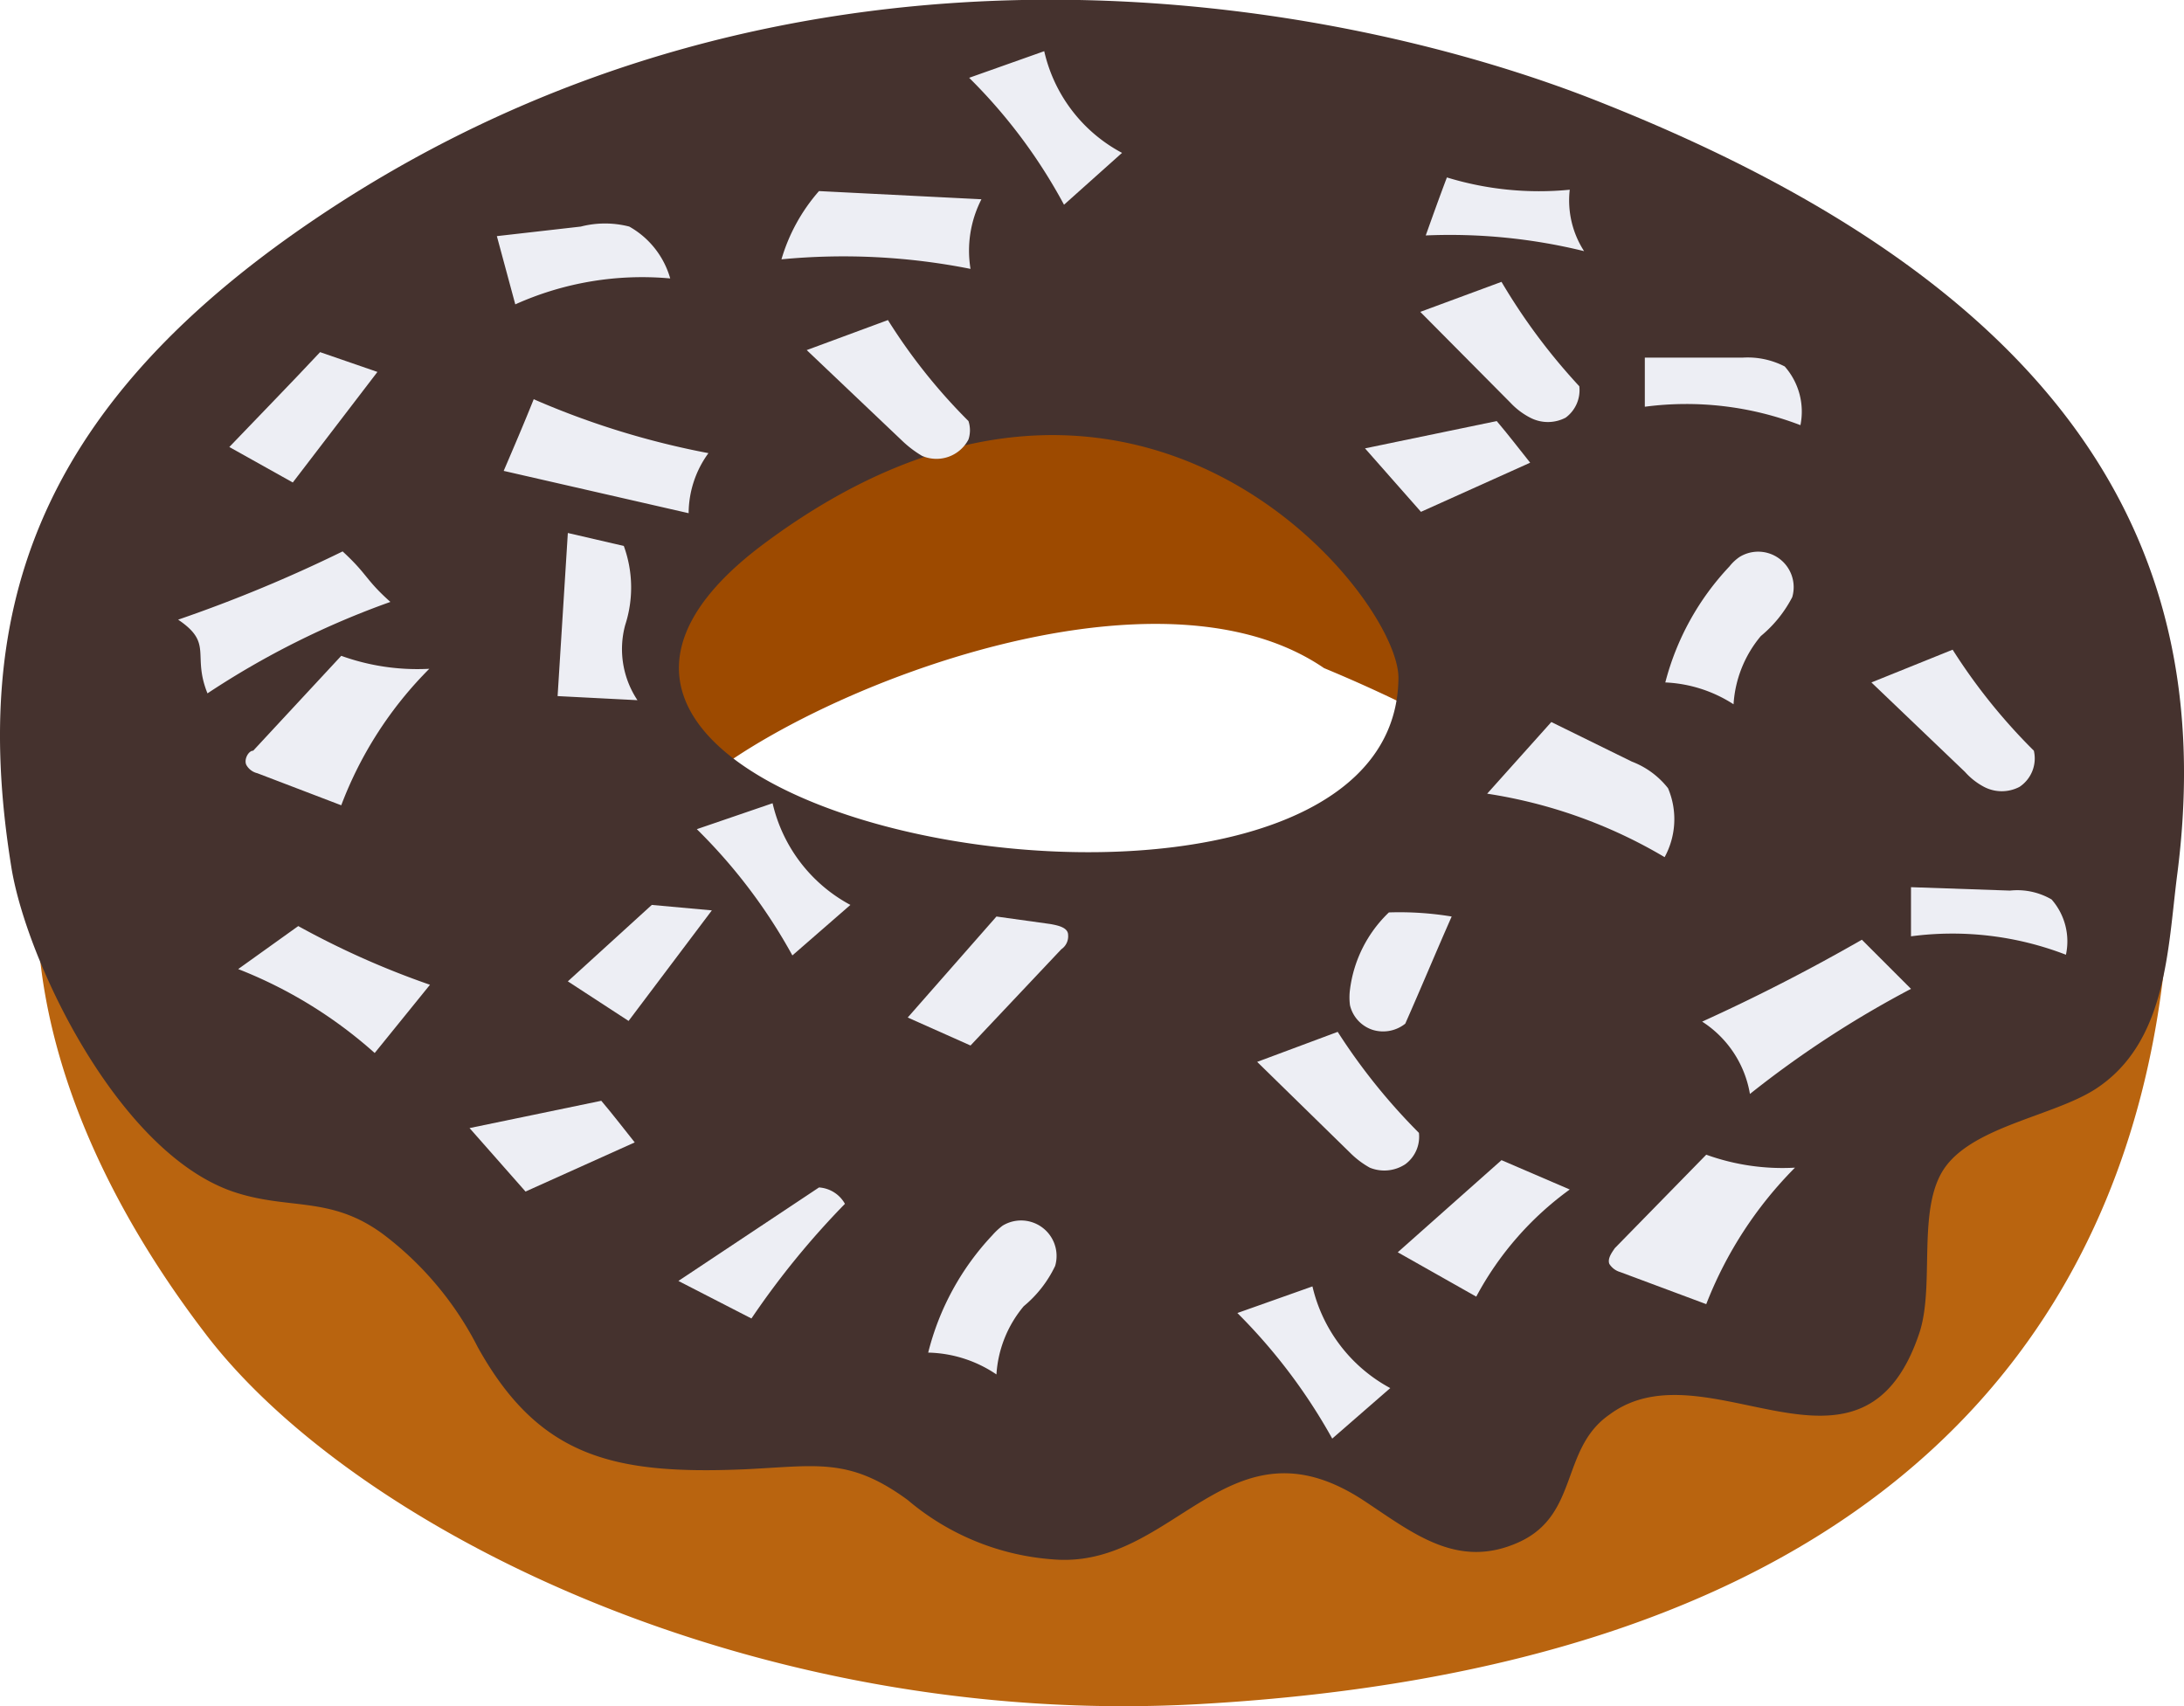 <svg xmlns="http://www.w3.org/2000/svg" viewBox="0 0 32 25"><title>Rosquilla_CChoc_TCoco</title><g id="Capa_2" data-name="Capa 2"><g id="Capa_1-2" data-name="Capa 1"><g id="Grupo_630" data-name="Grupo 630"><g id="Grupo_614" data-name="Grupo 614"><g id="Componente_5" data-name="Componente 5"><g id="Grupo_552" data-name="Grupo 552"><path id="Trazado_357" data-name="Trazado 357" d="M31.18,7.91c-.65-2.1-10.45-6.3-16.85-5.19-2.18.39-4,1.59-5.87,2.25C-1,8.24-.83,14.51,3,19.53c2.15,2.84,8,5.81,14.58,5.44C36.22,23.92,31.18,7.91,31.18,7.91ZM19.53,14.82H16.59c-.8,0-3.12-.21-3.39-.16-.51.29-.92-.16-1.55-.06-1.07-.45-1.32-1.06-2-2.33-.11-1.13,6.83-4.63,9.83-2.57A18.69,18.69,0,0,1,21.86,11l.1.12c1.12.71-1.05-.79,0,0C24.2,12.77,20.57,15.55,19.53,14.82Z" fill="#b9640f"/><path id="Trazado_358" data-name="Trazado 358" d="M2.56,11.71c.07.22.15.44.23.66l.59,0c1.64.11,3.27-.13,4.9,0l1.5.09c0-.06,0-.13-.08-.19-.11-1.13,6.69-4.54,9.7-2.48A21.33,21.33,0,0,1,21.86,11l.1.12c.64.41,1.26.86,1.87,1.32.93-.42,1.86-.86,2.82-1.25a30.83,30.83,0,0,1,4.89-1.7,13.75,13.75,0,0,0-.36-1.54c-.65-2.1-10.45-6.3-16.85-5.19-2.18.39-4,1.59-5.87,2.25-4,1.38-6.28,3.31-7.29,5.45A1.78,1.78,0,0,1,2.56,11.71Z" fill="#9d4a00"/></g></g><g id="Componente_4" data-name="Componente 4"><path id="Trazado_359" data-name="Trazado 359" d="M28.12,19.54c.24-.71-.05-1.86.39-2.45s1.58-.74,2.19-1.13c1.05-.68,1.06-2.05,1.2-3.14.57-4.4-1.17-8.43-8.42-11.31C19.72,0,11.72-1.58,4.63,3.2.4,6.05-.42,9.11.17,12.73c.23,1.37,1.56,4.15,3.24,4.73.82.28,1.43.05,2.21.63A4.8,4.8,0,0,1,7,19.74c.9,1.62,2,1.87,3.91,1.79,1.06-.05,1.53-.18,2.39.45a3.7,3.7,0,0,0,2.13.87C17.22,23,18,20.67,20,22c.71.47,1.36,1,2.25.6s.61-1.37,1.33-1.87C25,19.67,27.27,22.06,28.12,19.54ZM11.15,8c5.46-4.11,9.36.73,9.34,1.94C20.44,14.66,5.72,12.12,11.15,8Z" fill="#45322e"/></g></g><g id="Componente_2" data-name="Componente 2"><g id="Grupo_530" data-name="Grupo 530"><path id="Trazado_1744" data-name="Trazado 1744" d="M26.15,5.37a1.18,1.18,0,0,0-.61-.13l-1.44,0c0,.24,0,.48,0,.72a4.66,4.66,0,0,1,2.28.27A1,1,0,0,0,26.15,5.37Z" fill="#edeef4"/><path id="Trazado_1745" data-name="Trazado 1745" d="M30.06,13.18a1,1,0,0,0-.61-.13L28,13c0,.24,0,.48,0,.72a4.62,4.62,0,0,1,2.27.27A.93.93,0,0,0,30.06,13.18Z" fill="#edeef4"/><path id="Trazado_1746" data-name="Trazado 1746" d="M28,14.49l-.72-.72q-1.15.66-2.34,1.2a1.57,1.57,0,0,1,.7,1.06A15,15,0,0,1,28,14.49Z" fill="#edeef4"/><path id="Trazado_1747" data-name="Trazado 1747" d="M5.72,8.82c-.37-.33-.33-.4-.7-.74a20.91,20.91,0,0,1-2.41,1c.52.35.2.51.43,1.08A12.33,12.33,0,0,1,5.72,8.82Z" fill="#edeef4"/><path id="Trazado_1748" data-name="Trazado 1748" d="M24.44,11.55a1.23,1.23,0,0,0-.53-.39l-1.18-.58-.94,1.05a7.24,7.24,0,0,1,2.6.93A1.16,1.16,0,0,0,24.44,11.55Z" fill="#edeef4"/><path id="Trazado_1749" data-name="Trazado 1749" d="M7.82,5.85c-.14.35-.29.7-.44,1.05l2.71.62a1.5,1.5,0,0,1,.29-.88A12,12,0,0,1,7.82,5.85Z" fill="#edeef4"/><path id="Trazado_1750" data-name="Trazado 1750" d="M14.38,2.92,12,2.8a2.64,2.64,0,0,0-.55,1,9.54,9.54,0,0,1,2.77.14A1.65,1.65,0,0,1,14.38,2.92Z" fill="#edeef4"/><path id="Trazado_1751" data-name="Trazado 1751" d="M8.17,10.2l1.17.06a1.35,1.35,0,0,1-.18-1.1A1.78,1.78,0,0,0,9.14,8l-.82-.19Z" fill="#edeef4"/><path id="Trazado_1752" data-name="Trazado 1752" d="M22.42,6.78c-.16-.2-.32-.41-.49-.61L20,6.57l.82.93Z" fill="#edeef4"/><path id="Trazado_1753" data-name="Trazado 1753" d="M9.3,16.74c-.16-.2-.32-.41-.49-.61l-1.93.4.82.93Z" fill="#edeef4"/><path id="Trazado_1754" data-name="Trazado 1754" d="M26.26,8.75a.52.52,0,0,0-.77-.59.66.66,0,0,0-.15.14A3.9,3.9,0,0,0,24.4,10a2,2,0,0,1,1,.32,1.72,1.72,0,0,1,.4-1A1.83,1.83,0,0,0,26.26,8.75Z" fill="#edeef4"/><path id="Trazado_1755" data-name="Trazado 1755" d="M15.46,18.55a.52.52,0,0,0-.77-.59,1,1,0,0,0-.15.14,3.88,3.88,0,0,0-.94,1.72,1.85,1.85,0,0,1,1,.32,1.72,1.72,0,0,1,.4-1A1.73,1.73,0,0,0,15.46,18.55Z" fill="#edeef4"/><path id="Trazado_1756" data-name="Trazado 1756" d="M8.32,14.38l.89.58,1.22-1.62-.88-.08Z" fill="#edeef4"/><path id="Trazado_1757" data-name="Trazado 1757" d="M3.61,11.21a.25.25,0,0,0,.16.12L5,11.8a5.66,5.66,0,0,1,1.29-2A3.29,3.29,0,0,1,5,9.61L3.71,11C3.64,11,3.57,11.13,3.61,11.21Z" fill="#edeef4"/><path id="Trazado_1758" data-name="Trazado 1758" d="M23.58,18.52a.28.28,0,0,0,.16.12l1.26.47a5.83,5.83,0,0,1,1.3-2A3.29,3.29,0,0,1,25,16.92l-1.34,1.37C23.62,18.35,23.55,18.44,23.58,18.52Z" fill="#edeef4"/><path id="Trazado_1759" data-name="Trazado 1759" d="M21.63,19A4.63,4.63,0,0,1,23,17.43L22,17l-1.52,1.35Z" fill="#edeef4"/><path id="Trazado_1760" data-name="Trazado 1760" d="M9.94,18.77l1.07.55a12.12,12.12,0,0,1,1.37-1.68A.47.47,0,0,0,12,17.4Z" fill="#edeef4"/><path id="Trazado_1761" data-name="Trazado 1761" d="M4.69,5.16c-.44.47-.89.93-1.33,1.39l.93.52L5.53,5.45Z" fill="#edeef4"/><path id="Trazado_1762" data-name="Trazado 1762" d="M9.22,3.32a1.42,1.42,0,0,0-.71,0l-1.23.14.27,1a4.53,4.53,0,0,1,2.27-.38A1.27,1.27,0,0,0,9.22,3.32Z" fill="#edeef4"/><path id="Trazado_1763" data-name="Trazado 1763" d="M28.79,11.31a1,1,0,0,0,.28.22.56.56,0,0,0,.52,0A.5.5,0,0,0,29.8,11a8.49,8.49,0,0,1-1.19-1.48L27.42,10Z" fill="#edeef4"/><path id="Trazado_1764" data-name="Trazado 1764" d="M19.78,16.89a1.3,1.3,0,0,0,.29.22.56.56,0,0,0,.52-.05.5.5,0,0,0,.2-.46,8.87,8.87,0,0,1-1.19-1.48l-1.18.44Z" fill="#edeef4"/><path id="Trazado_1765" data-name="Trazado 1765" d="M22.13,5.9a1.06,1.06,0,0,0,.29.22.56.56,0,0,0,.52,0,.5.5,0,0,0,.2-.46A8.87,8.87,0,0,1,22,4.13l-1.19.44Z" fill="#edeef4"/><path id="Trazado_1766" data-name="Trazado 1766" d="M13.22,6.46a1.58,1.58,0,0,0,.29.22.53.53,0,0,0,.68-.24.43.43,0,0,0,0-.27,8.34,8.34,0,0,1-1.18-1.48l-1.19.44Z" fill="#edeef4"/><path id="Trazado_1767" data-name="Trazado 1767" d="M23,2.78A4.61,4.61,0,0,1,21.2,2.6c-.11.29-.21.57-.31.85a8.24,8.24,0,0,1,2.32.23A1.37,1.37,0,0,1,23,2.78Z" fill="#edeef4"/><path id="Trazado_1768" data-name="Trazado 1768" d="M12.46,13.26a2.27,2.27,0,0,1-1.14-1.49l-1.11.38A8,8,0,0,1,11.61,14Z" fill="#edeef4"/><path id="Trazado_1769" data-name="Trazado 1769" d="M16.44,2.24A2.25,2.25,0,0,1,15.3.75l-1.1.39A7.82,7.82,0,0,1,15.59,3Z" fill="#edeef4"/><path id="Trazado_1770" data-name="Trazado 1770" d="M20.37,20.34a2.28,2.28,0,0,1-1.14-1.49l-1.1.39a8.25,8.25,0,0,1,1.39,1.84Z" fill="#edeef4"/><path id="Trazado_1771" data-name="Trazado 1771" d="M19.78,14.73a.5.5,0,0,0,.33.36.52.52,0,0,0,.48-.09c.23-.52.45-1.05.68-1.57a4.69,4.69,0,0,0-.92-.06,1.89,1.89,0,0,0-.57,1.13A.88.88,0,0,0,19.78,14.73Z" fill="#edeef4"/><path id="Trazado_1772" data-name="Trazado 1772" d="M15.65,13.7c0-.11-.15-.14-.26-.16l-.79-.11-1.3,1.48.92.41,1.33-1.41A.23.23,0,0,0,15.65,13.7Z" fill="#edeef4"/><path id="Trazado_1773" data-name="Trazado 1773" d="M3.49,14.2a6.62,6.62,0,0,1,2,1.23l.81-1a12.34,12.34,0,0,1-1.93-.86Z" fill="#edeef4"/></g><g id="Grupo_535" data-name="Grupo 535"><path id="Trazado_1744-2" data-name="Trazado 1744-2" d="M26.15,5.37a1.18,1.18,0,0,0-.61-.13l-1.44,0c0,.24,0,.48,0,.72a4.66,4.66,0,0,1,2.28.27A1,1,0,0,0,26.15,5.37Z" fill="none"/><path id="Trazado_1745-2" data-name="Trazado 1745-2" d="M30.06,13.18a1,1,0,0,0-.61-.13L28,13c0,.24,0,.48,0,.72a4.62,4.62,0,0,1,2.27.27A.93.93,0,0,0,30.06,13.18Z" fill="none"/><path id="Trazado_1746-2" data-name="Trazado 1746-2" d="M28,14.49l-.72-.72q-1.15.66-2.34,1.2a1.57,1.57,0,0,1,.7,1.06A15,15,0,0,1,28,14.49Z" fill="none"/><path id="Trazado_1747-2" data-name="Trazado 1747-2" d="M5.72,8.82c-.37-.33-.33-.4-.7-.74a20.91,20.91,0,0,1-2.41,1c.52.35.2.51.43,1.08A12.33,12.33,0,0,1,5.72,8.82Z" fill="none"/><path id="Trazado_1748-2" data-name="Trazado 1748-2" d="M24.44,11.55a1.23,1.23,0,0,0-.53-.39l-1.18-.58-.94,1.05a7.24,7.24,0,0,1,2.6.93A1.16,1.16,0,0,0,24.44,11.55Z" fill="none"/><path id="Trazado_1749-2" data-name="Trazado 1749-2" d="M7.82,5.85c-.14.35-.29.7-.44,1.05l2.71.62a1.5,1.5,0,0,1,.29-.88A12,12,0,0,1,7.82,5.85Z" fill="none"/><path id="Trazado_1750-2" data-name="Trazado 1750-2" d="M14.38,2.92,12,2.8a2.64,2.64,0,0,0-.55,1,9.54,9.54,0,0,1,2.77.14A1.65,1.65,0,0,1,14.38,2.92Z" fill="none"/><path id="Trazado_1751-2" data-name="Trazado 1751-2" d="M8.17,10.2l1.17.06a1.35,1.35,0,0,1-.18-1.1A1.78,1.78,0,0,0,9.14,8l-.82-.19Z" fill="none"/><path id="Trazado_1752-2" data-name="Trazado 1752-2" d="M22.42,6.78c-.16-.2-.32-.41-.49-.61L20,6.57l.82.93Z" fill="none"/><path id="Trazado_1753-2" data-name="Trazado 1753-2" d="M9.3,16.74c-.16-.2-.32-.41-.49-.61l-1.93.4.82.93Z" fill="none"/><path id="Trazado_1754-2" data-name="Trazado 1754-2" d="M26.26,8.75a.52.52,0,0,0-.77-.59.66.66,0,0,0-.15.14A3.9,3.9,0,0,0,24.4,10a2,2,0,0,1,1,.32,1.72,1.72,0,0,1,.4-1A1.83,1.83,0,0,0,26.26,8.75Z" fill="none"/><path id="Trazado_1755-2" data-name="Trazado 1755-2" d="M15.46,18.55a.52.52,0,0,0-.77-.59,1,1,0,0,0-.15.14,3.88,3.88,0,0,0-.94,1.72,1.85,1.85,0,0,1,1,.32,1.72,1.72,0,0,1,.4-1A1.73,1.73,0,0,0,15.46,18.55Z" fill="none"/><path id="Trazado_1756-2" data-name="Trazado 1756-2" d="M8.32,14.38l.89.58,1.22-1.62-.88-.08Z" fill="none"/><path id="Trazado_1757-2" data-name="Trazado 1757-2" d="M3.61,11.21a.25.25,0,0,0,.16.12L5,11.8a5.66,5.66,0,0,1,1.29-2A3.29,3.29,0,0,1,5,9.61L3.71,11C3.64,11,3.57,11.13,3.61,11.21Z" fill="none"/><path id="Trazado_1758-2" data-name="Trazado 1758-2" d="M23.58,18.52a.28.28,0,0,0,.16.12l1.26.47a5.83,5.83,0,0,1,1.3-2A3.29,3.29,0,0,1,25,16.92l-1.34,1.37C23.62,18.35,23.55,18.44,23.58,18.52Z" fill="none"/><path id="Trazado_1759-2" data-name="Trazado 1759-2" d="M21.63,19A4.63,4.63,0,0,1,23,17.43L22,17l-1.52,1.35Z" fill="none"/><path id="Trazado_1760-2" data-name="Trazado 1760-2" d="M9.94,18.77l1.07.55a12.12,12.12,0,0,1,1.37-1.68A.47.47,0,0,0,12,17.4Z" fill="none"/><path id="Trazado_1761-2" data-name="Trazado 1761-2" d="M4.69,5.16c-.44.47-.89.93-1.33,1.39l.93.52L5.53,5.45Z" fill="none"/><path id="Trazado_1762-2" data-name="Trazado 1762-2" d="M9.22,3.32a1.42,1.42,0,0,0-.71,0l-1.23.14.27,1a4.53,4.53,0,0,1,2.27-.38A1.27,1.27,0,0,0,9.22,3.32Z" fill="none"/><path id="Trazado_1763-2" data-name="Trazado 1763-2" d="M28.79,11.31a1,1,0,0,0,.28.22.56.56,0,0,0,.52,0A.5.5,0,0,0,29.8,11a8.49,8.49,0,0,1-1.19-1.48L27.42,10Z" fill="none"/><path id="Trazado_1764-2" data-name="Trazado 1764-2" d="M19.78,16.89a1.3,1.3,0,0,0,.29.22.56.56,0,0,0,.52-.05.5.5,0,0,0,.2-.46,8.87,8.87,0,0,1-1.19-1.48l-1.18.44Z" fill="none"/><path id="Trazado_1765-2" data-name="Trazado 1765-2" d="M22.13,5.9a1.06,1.06,0,0,0,.29.22.56.56,0,0,0,.52,0,.5.5,0,0,0,.2-.46A8.87,8.87,0,0,1,22,4.13l-1.19.44Z" fill="none"/><path id="Trazado_1766-2" data-name="Trazado 1766-2" d="M13.22,6.46a1.58,1.58,0,0,0,.29.22.53.53,0,0,0,.68-.24.43.43,0,0,0,0-.27,8.34,8.34,0,0,1-1.18-1.48l-1.19.44Z" fill="none"/><path id="Trazado_1767-2" data-name="Trazado 1767-2" d="M23,2.78A4.61,4.61,0,0,1,21.2,2.6c-.11.29-.21.57-.31.85a8.24,8.24,0,0,1,2.32.23A1.37,1.37,0,0,1,23,2.78Z" fill="none"/><path id="Trazado_1768-2" data-name="Trazado 1768-2" d="M12.46,13.26a2.27,2.27,0,0,1-1.14-1.49l-1.11.38A8,8,0,0,1,11.61,14Z" fill="none"/><path id="Trazado_1769-2" data-name="Trazado 1769-2" d="M16.44,2.24A2.25,2.25,0,0,1,15.3.75l-1.1.39A7.82,7.82,0,0,1,15.59,3Z" fill="none"/><path id="Trazado_1770-2" data-name="Trazado 1770-2" d="M20.37,20.34a2.28,2.28,0,0,1-1.14-1.49l-1.1.39a8.25,8.25,0,0,1,1.39,1.84Z" fill="none"/><path id="Trazado_1771-2" data-name="Trazado 1771-2" d="M19.78,14.73a.5.5,0,0,0,.33.36.52.52,0,0,0,.48-.09c.23-.52.45-1.05.68-1.57a4.69,4.69,0,0,0-.92-.06,1.89,1.89,0,0,0-.57,1.13A.88.88,0,0,0,19.78,14.73Z" fill="none"/><path id="Trazado_1772-2" data-name="Trazado 1772-2" d="M15.65,13.7c0-.11-.15-.14-.26-.16l-.79-.11-1.3,1.48.92.41,1.33-1.41A.23.23,0,0,0,15.65,13.7Z" fill="none"/><path id="Trazado_1773-2" data-name="Trazado 1773-2" d="M3.49,14.2a6.62,6.62,0,0,1,2,1.23l.81-1a12.34,12.34,0,0,1-1.93-.86Z" fill="none"/><path id="Trazado_1778" data-name="Trazado 1778" d="M12.88,16a1.32,1.32,0,0,0-.54-.39l-1.18-.58-.94,1.05a7.17,7.17,0,0,1,2.6.93A1.13,1.13,0,0,0,12.88,16Z" fill="none"/><path id="Trazado_1779" data-name="Trazado 1779" d="M19.72,1.72a1.15,1.15,0,0,0-.54-.4L18,.74l-.94,1.05a7.24,7.24,0,0,1,2.6.93A1.14,1.14,0,0,0,19.72,1.72Z" fill="none"/><path id="Trazado_1780" data-name="Trazado 1780" d="M12.88,16a1.32,1.32,0,0,0-.54-.39l-1.18-.58-.94,1.05a7.17,7.17,0,0,1,2.6.93A1.13,1.13,0,0,0,12.88,16Z" fill="none"/><path id="Trazado_1781" data-name="Trazado 1781" d="M6.19,13l.89.58L8.3,12l-.88-.08Z" fill="none"/><path id="Trazado_1782" data-name="Trazado 1782" d="M22.61,15.4a.5.5,0,0,0,.33.36.54.54,0,0,0,.49-.09l.67-1.57a4.69,4.69,0,0,0-.92-.06,1.89,1.89,0,0,0-.57,1.13A.88.88,0,0,0,22.61,15.4Z" fill="none"/><path id="Trazado_1783" data-name="Trazado 1783" d="M16.71,17.78A1.06,1.06,0,0,0,17,18a.56.56,0,0,0,.52-.05.47.47,0,0,0,.2-.46A8.49,8.49,0,0,1,16.53,16l-1.18.44Z" fill="none"/></g></g></g></g></g></svg>